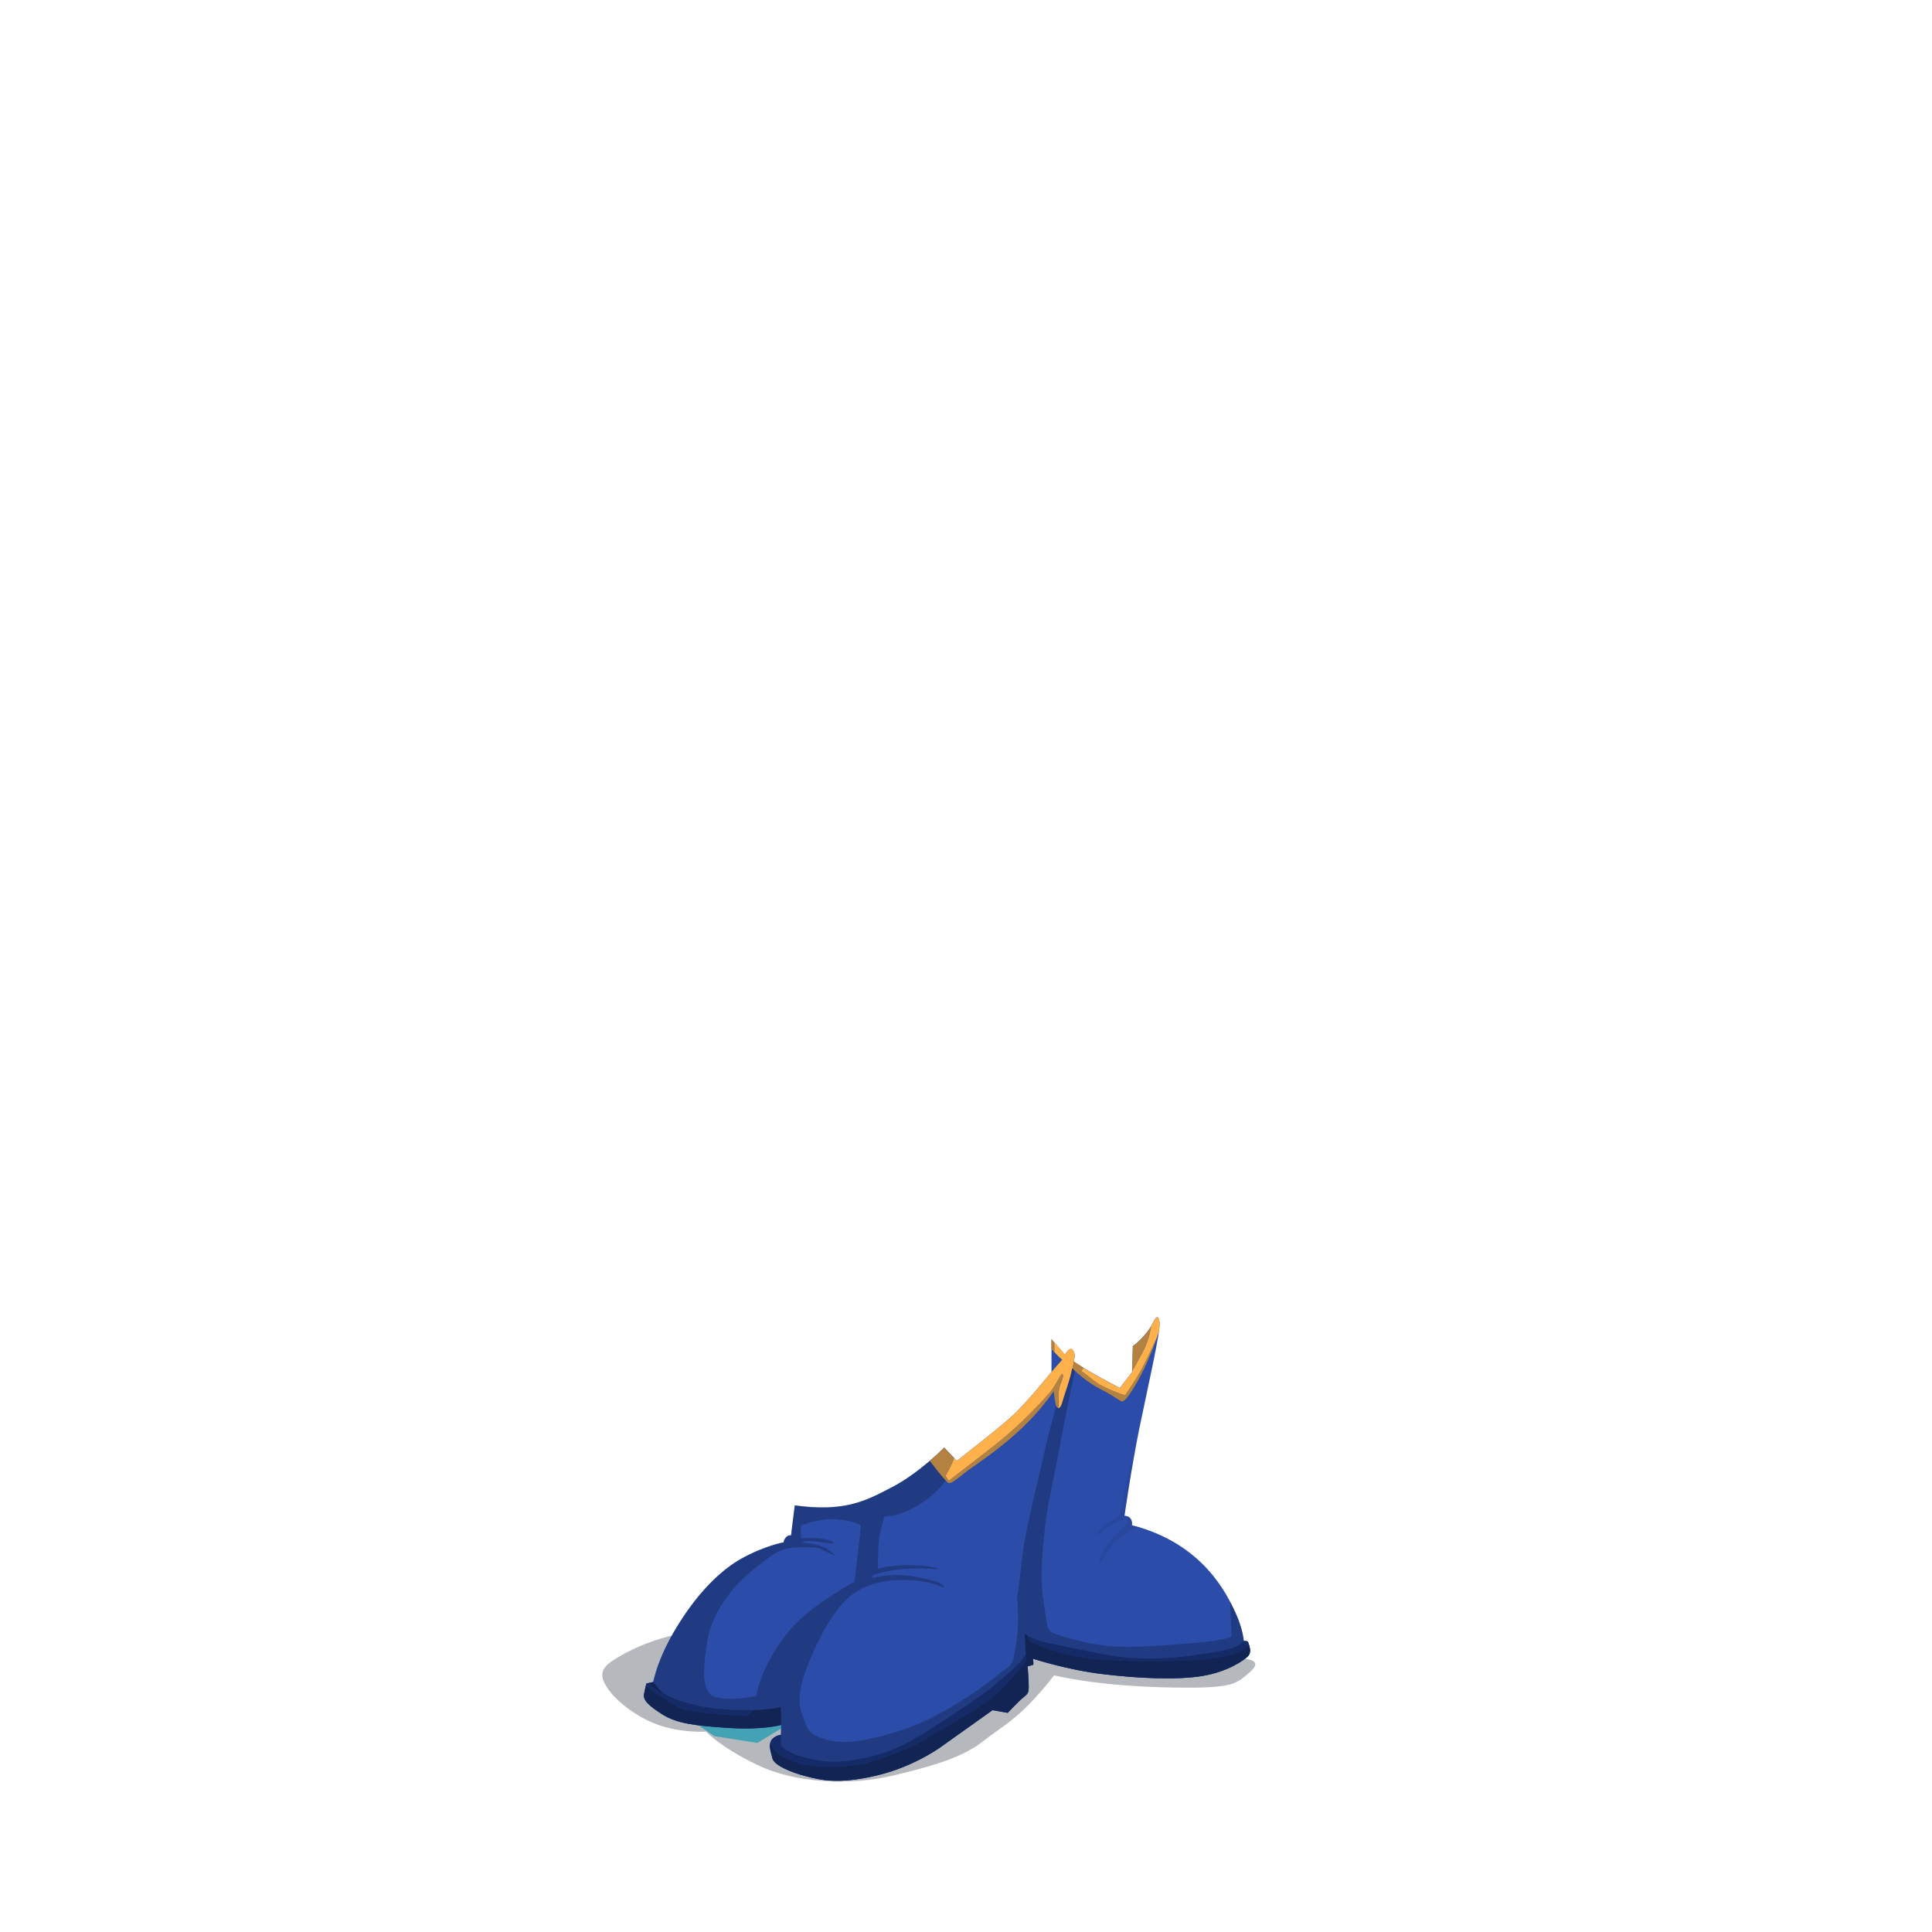 <?xml version="1.0" encoding="utf-8"?>
<!-- Generator: Adobe Illustrator 21.0.2, SVG Export Plug-In . SVG Version: 6.00 Build 0)  -->
<svg version="1.1" id="_x30_8_x5F_Footwear_x5F_Superhero_x5F_Boots_x5F_Main_Asset"
	 xmlns="http://www.w3.org/2000/svg" xmlns:xlink="http://www.w3.org/1999/xlink" x="0px" y="0px" viewBox="0 0 2000 2000"
	 enable-background="new 0 0 2000 2000" xml:space="preserve">
<g>
	<g id="Layer_22">
		<polyline fill="#5CDFF2" points="706.7,1775.1 739.6,1797.3 784,1804.3 830.8,1776 707.2,1769.3 		"/>
	</g>
	<path opacity="0.3" fill="#091426" enable-background="new    " d="M710.8,1689.8c-37.8,6.9-63,20.4-76.5,29.2
		c-13.5,8.8-13.2,16.7-5.7,28.2s26.7,28.5,51.2,37.8c24.6,9.3,51.2,7.6,51.2,7.6s14.4,16,53.3,34.6s94.5,21.7,140.5,10.8
		c46-10.9,73.8-20.2,93.7-36.1s37.6-22.5,72.7-67.6c0,0,41.5,10.6,113,12.4c71.4,1.8,74.4-3,87.3-13.7c13-10.6,11.5-16.1-14.9-16.9
		C1250.4,1715.4,710.8,1689.8,710.8,1689.8z"/>
	<path fill="#2B4CA9" d="M1088.5,1386.4v33.8c0,0-24.5,30.3-38.7,43.8c-14.3,13.5-59.4,48.3-59.4,48.3l-13-13.7
		c0,0-25.9,26.2-53.4,40.6s-49.1,26.3-101.3,19.2l-3.9,31.1c0,0-2.8-1-5.5,2.3c-2.6,3.3-2,4.8-2,4.8s-20.3,3.6-44.4,17.2
		c-16.9,9.6-38.4,28-59.8,60.2c-21.4,32.2-28.3,55.1-31,67.3l-7,1.5c0,0-1.3,4.9-2.5,11.1s5.3,12.2,19.6,21.2
		c14.4,8.9,33,11.5,68.9,13.7s53.5-3.2,53.5-3.2l-0.3,10.3c0,0-7.1,0.9-10,5.9s-0.4,11.4,1.3,18.6c1.8,7.2,19.5,14.5,34.3,18.3
		s32.9,8.9,73.7-0.7s69.2-31.6,69.2-31.6l50.6-36l15.7,2.8c0,0,10.8-11.6,16-15.8s5.8-5,5.7-12.3c-0.1-7.3-1.1-20-1.1-20
		s4.1-1.2,5.4-1.5s0-6.5,0-6.5s35.9,11.7,72.5,16c36.6,4.4,76.3,6.3,103.1,1.9c26.8-4.4,43.9-16.9,47.3-20.6
		c3.3-3.7,1.8-8.2,0.8-12.3s-2.2-3-5.2-3.3c0,0-0.8-12.5-8.8-29.7c-8.1-17.2-32.4-71.2-107-90.2c0,0,1.7-9.2-7.7-9.8
		c0,0,6.6-47.3,15.3-90.2c8.8-42.8,22-100.3,21-109.7c-1-9.3-4.3-5.8-7.3,1s-14.1,19.3-20.4,23.2l-0.8,27l-12.7,16.4
		c0,0-32.3-16.7-47.8-27.3c0,0,2.1-6,0.2-10.2s-4.8-4.4-9.2,3L1088.5,1386.4z"/>
	<g opacity="0.3">
		<path fill="none" d="M891.3,1579.1c0,0-9.2-5.3-27.1-6.3s-35.2,6.7-35.2,6.7l0.2,13c21-1.4,31.7,2.1,33.6,4.3
			c1.9,2.1-2.9,0.9-16.4-0.8s-16.8,1-16.8,1s18.9,0.4,29.3,8.3c10.4,7.9,3.8,4.5-4,1c-7.9-3.4-6-4.7-25.9-4.5s-26.4,4.4-51.4,25
			s-42,49.4-45.3,71.6s-8.4,53.7,8.2,58.4c16.6,4.8,42.4-1.1,42.4-1.1c2.4-18.8,19.7-54.3,42.8-76.7c23.1-22.4,59-41.4,59-41.4
			L891.3,1579.1z"/>
		<path opacity="0.3" fill="#091426" enable-background="new    " d="M1159.5,1568.5c0,0-5.7,3-15,10.2c-9.3,7.3-10.6,12.9-6.6,9.6
			c4-3.2,18.1-15.3,29.5-15.8c0,0,0.4,4.2-6.1,10.4c-6.5,6.2-20.3,19.9-22.6,30.8c-2.3,10.9,2.2,1.8,7.2-7.1s20.9-22,30.1-24.5
			c1.4-0.4,3.2-0.6,5.3-0.7c-3-0.9-6.2-1.8-9.4-2.6c0,0,1.7-9.2-7.7-9.8c0,0,5.1-36.7,12.3-74.7
			C1168.3,1521.5,1164.3,1540.9,1159.5,1568.5z"/>
		<path fill="#091426" d="M1244.7,1734.9c26.8-4.4,43.9-16.9,47.3-20.6c3.3-3.7,1.8-8.2,0.8-12.3c-1-4.1-2.2-3-5.2-3.3
			c0,0-0.8-12.5-8.8-29.7c-1.3-2.7-3-6.4-5.3-10.8l1.3,36.3c0,0-8.2,3.8-37.8,6.2s-61.2,5.4-87,3.4s-59.7-12.4-62.4-14.9
			s-3.5-4.6-5.6-19.7s-5.7-28.1-2.4-66.8c3.3-38.8,7.9-57.2,12.5-79.8c4.6-22.7,11.9-64.2,21.7-108.2l-0.4-3.9
			c-0.7-0.4-1.3-0.9-2-1.3c0,0,2.1-6,0.2-10.2c-0.5-1-1-1.8-1.6-2.3c-5.3,18.2-24.4,84.8-28.1,102.9c-4.3,21-20.8,83.7-23.7,111.7
			c-2.9,28-5.2,41.6-5.2,41.6c1.6,26.7,1.1,35.6-2.1,54.6c-3.2,19.1-4.8,14.9-20.6,28.1c-15.7,13.2-59,42-90.3,52.8
			s-62.4,18.5-83.7,12.3s-19.2-9.9-25.5-25c-6.4-15.1-2.3-34.3,7.1-56.6c9.4-22.3,21.6-47.1,38.3-63.5
			c16.8-16.4,39.8-21.1,65.8-20.2s36.8,10.5,35.1,6.6s-13.4-7.4-34.1-10.8c-20.7-3.5-40.4,2.1-40.4,2.1l1.2-3
			c31.9-10.8,63.7-5.8,66.8-6.1c3.1-0.3-5.9-4-29-4.2s-32.9,3.9-32.9,3.9s0.2-13.3,0.9-26.3c0.7-12.9,6.2-28.2,6.2-28.2
			c18-0.1,36.6-11.8,47.4-20.4c10.7-8.6,17.5-17.9,22-27.7c1.8-4,2.6-8.3,2.9-12l-10.5-11.1c0,0-25.9,26.2-53.4,40.6
			s-49.1,26.3-101.3,19.2l-3.9,31.1c0,0-2.8-1-5.5,2.3c-2.6,3.3-2,4.8-2,4.8s-20.3,3.6-44.4,17.2c-16.9,9.6-38.4,28-59.8,60.2
			c-21.4,32.2-28.3,55.1-31,67.3l-7,1.5c0,0-1.3,4.9-2.5,11.1s5.3,12.2,19.6,21.2c14.4,8.9,33,11.5,68.9,13.7s53.5-3.2,53.5-3.2
			l-0.3,10.3c0,0-7.1,0.9-10,5.9s-0.4,11.4,1.3,18.6c1.8,7.2,19.5,14.5,34.3,18.3s32.9,8.9,73.7-0.7s69.2-31.6,69.2-31.6l50.6-36
			l15.7,2.8c0,0,10.8-11.6,16-15.8c5.1-4.3,5.8-5,5.7-12.3c-0.1-7.3-1.1-20-1.1-20s4.1-1.2,5.4-1.5s0-6.5,0-6.5s35.9,11.7,72.5,16
			C1178.2,1737.4,1218,1739.4,1244.7,1734.9z M782.9,1755.6c0,0-25.8,5.9-42.4,1.1c-16.6-4.8-11.5-36.2-8.2-58.4
			c3.3-22.2,20.2-51,45.3-71.6c25-20.6,31.5-24.8,51.4-25s18,1,25.9,4.5c7.9,3.4,14.5,6.9,4-1c-10.4-7.9-29.3-8.3-29.3-8.3
			s3.3-2.7,16.8-1s18.3,2.9,16.4,0.8c-1.9-2.1-12.6-5.7-33.6-4.3l-0.2-13c0,0,17.4-7.7,35.2-6.7s27.1,6.3,27.1,6.3l-6.7,58.5
			c0,0-35.8,19-59,41.4C802.6,1701.3,785.3,1736.8,782.9,1755.6z"/>
	</g>
	<g>
		<path fill="#FEB04B" d="M1049.8,1464c-14.3,13.5-59.4,48.3-59.4,48.3l-2.8-3c-2.2,7.2-8.9,18.6-8.9,18.6l3.4,5
			c0,0,20.8-15.7,49.5-38.3c28.6-22.6,47.8-45.1,54-51.6s12.3-20.3,13.7-20.5c1.3-0.1,1.9,2.2-0.8,8.6c-2.7,6.4-3.3,12.2-2.6,24.7
			c0,0-0.4,0.4-1.2,1c1.5,1.7,3.5,0.2,5-5.4c1.8-6.8,8.1-23.2,10.2-35c0,0,0.1,0.1,0.4,0.4l1.5-7.2c-0.1-0.1-0.2-0.1-0.3-0.2
			c0,0,2.1-6,0.2-10.2s-4.8-4.4-9.2,3l-11.1-12.7c0,4.4,0,7.9,0,10.1c4.8,5.1,8.2,8,8.2,8l-11,12.5
			C1088.5,1420.2,1064.1,1450.5,1049.8,1464z"/>
		<path fill="#FEB04B" d="M1135.9,1431.9c5.3,3.6,28,13.6,29.2,12s7.3-10.9,12.5-19.1c3.9-6.3,11.2-20.5,19.6-39.2
			c0.9-2.5,1.7-5,2.6-7.5c0.6-4.2,0.8-7.2,0.7-8.8c-1-9.3-4.3-5.8-7.3,1c-0.4,0.9-0.9,1.9-1.6,3c-1.5,9-4.2,18.2-9,27
			c-6.3,11.8-10.7,19.3-10.7,19.3l0,0v0.9l-12.7,16.4c0,0-21.5-11.1-37.8-20.9l-2,3.6C1123.1,1421.5,1130.6,1428.3,1135.9,1431.9z"
			/>
		<path fill="#FEB04B" d="M1182.6,1400.2c4.7-8.9,7.4-18,9-27c-4.3,7-13.3,16.9-18.8,20.2l-0.8,26.1l0,0
			C1172,1419.4,1176.3,1412,1182.6,1400.2z"/>
		<path opacity="0.3" fill="#091426" enable-background="new    " d="M1182.6,1400.2c4.7-8.9,7.4-18,9-27
			c-4.3,7-13.3,16.9-18.8,20.2l-0.8,26.1l0,0C1172,1419.4,1176.3,1412,1182.6,1400.2z"/>
		<path fill="#FEB04B" d="M1139.3,1438c14.8,7.4,20.2,12.6,22.2,12.7s6.1-3.3,16-20.8c6.8-12.1,13.8-27.5,19.8-44.4
			c-8.5,18.7-15.7,33-19.6,39.2c-5.2,8.2-11.2,17.4-12.5,19.1s-23.9-8.4-29.2-12s-12.8-10.4-16.5-12.5l2-3.6
			c-3.6-2.2-6.9-4.3-9.7-6.2l-1.5,7.2C1112.7,1419.2,1126,1431.3,1139.3,1438z"/>
		<path opacity="0.3" fill="#091426" enable-background="new    " d="M1139.3,1438c14.8,7.4,20.2,12.6,22.2,12.7s6.1-3.3,16-20.8
			c6.8-12.1,13.8-27.5,19.8-44.4c-8.5,18.7-15.7,33-19.6,39.2c-5.2,8.2-11.2,17.4-12.5,19.1s-23.9-8.4-29.2-12s-12.8-10.4-16.5-12.5
			l2-3.6c-3.6-2.2-6.9-4.3-9.7-6.2l-1.5,7.2C1112.7,1419.2,1126,1431.3,1139.3,1438z"/>
		<path fill="#FEB04B" d="M1091.3,1389.6l-2.8-3.2v10.2c1,1.1,1.9,2.1,2.8,3C1091.3,1397.5,1091.3,1394,1091.3,1389.6z"/>
		<path opacity="0.3" fill="#091426" enable-background="new    " d="M1091.3,1389.6l-2.8-3.2v10.2c1,1.1,1.9,2.1,2.8,3
			C1091.3,1397.5,1091.3,1394,1091.3,1389.6z"/>
		<path fill="#FEB04B" d="M1098.4,1431.2c2.7-6.4,2.1-8.7,0.8-8.6c-1.3,0.1-7.5,13.9-13.7,20.5c-6.2,6.5-25.4,29-54,51.6
			S982,1533,982,1533l-3.4-5c0,0,6.7-11.4,8.9-18.6l-10.1-10.7c0,0-5.8,5.9-14.8,13.6c12.5,16.5,17,20.9,18.6,22.3
			c1.8,1.5,3.6,1.3,17.3-9.8s60-37.8,92.3-84.8c0,0,1.3,12.2,2.8,15.7c0.3,0.6,0.5,1,0.8,1.4c0.8-0.6,1.2-1,1.2-1
			C1095.1,1443.4,1095.7,1437.6,1098.4,1431.2z"/>
		<path opacity="0.3" fill="#091426" enable-background="new    " d="M1098.4,1431.2c2.7-6.4,2.1-8.7,0.8-8.6
			c-1.3,0.1-7.5,13.9-13.7,20.5c-6.2,6.5-25.4,29-54,51.6S982,1533,982,1533l-3.4-5c0,0,6.7-11.4,8.9-18.6l-10.1-10.7
			c0,0-5.8,5.9-14.8,13.6c12.5,16.5,17,20.9,18.6,22.3c1.8,1.5,3.6,1.3,17.3-9.8s60-37.8,92.3-84.8c0,0,1.3,12.2,2.8,15.7
			c0.3,0.6,0.5,1,0.8,1.4c0.8-0.6,1.2-1,1.2-1C1095.1,1443.4,1095.7,1437.6,1098.4,1431.2z"/>
		<path fill="#152B67" d="M1080.8,1705.5c24.6,8.6,42.4,13.9,107.3,14.1c61.3,0.2,94-3.9,104.8-16.9c-0.1-0.2-0.1-0.5-0.2-0.7
			c-1-4.1-2.2-3-5.2-3.3l0,0c-5.9,7.5-20.2,10.4-52.2,14.9c-32,4.4-54,4-72.6,1.9s-49.9-8.9-73.4-13.8c-14.5-3-22-6.3-25.7-8.3
			C1062.4,1695.8,1060.6,1698.5,1080.8,1705.5z"/>
		<path fill="#152B67" d="M844,1821.9c-32.6-6.6-35.6-15.6-35.6-15.6v-10.5c0,0-7.1,0.9-10,5.9c-0.6,1-0.9,2-1.1,3
			c0.8,1.2,1.7,2.5,2.6,3.8c3.8,5.4,7.9,10.9,27.9,16.9c20,6.1,49.5,2.9,60.4,1.6s51.6-15.1,70-26.6s49.5-28.7,65.7-40.4
			s37.4-38.6,38.9-41.3l-1-7.4l-0.1-0.1l0.1,1.5c0,0-4.8,7.8-13.2,15.1c-8.5,7.3-21,19.4-42.3,33.8c-21.3,14.5-49.9,33.3-68.8,43.4
			C918.5,1815.1,876.6,1828.6,844,1821.9z"/>
		<path fill="#152B67" d="M684,1751.5c-3.3-0.3-9.8-6.5-12.5-9.3l-2.3,0.5c0,0-0.2,0.7-0.5,1.9c1.3,2.3,9.7,7.8,21.8,15.8
			c13.1,8.7,14.9,9.7,36.3,12.4c21.4,2.8,46.6,3.4,46.6,3.4l6.7-6.1c-19.2,0.6-42.8-0.8-58.9-4.7c-18.2-4.4-28.4-8-36-14.2
			C684.9,1751.4,684.5,1751.5,684,1751.5z"/>
		<path fill="#152B67" d="M684,1751.5c0.5,0,0.9,0,1.2-0.3c-3.4-2.7-6.2-6-9-10l0,0l-4.7,1C674.2,1745,680.7,1751.2,684,1751.5z"/>
		<path opacity="0.3" fill="#091426" enable-background="new    " d="M684,1751.5c0.5,0,0.9,0,1.2-0.3c-3.4-2.7-6.2-6-9-10l0,0
			l-4.7,1C674.2,1745,680.7,1751.2,684,1751.5z"/>
		<path fill="#152B67" d="M726.8,1772.8c-21.4-2.8-23.2-3.8-36.3-12.4c-12.1-8-20.5-13.5-21.8-15.8c-0.5,2-1.3,5.4-2,9.3
			c-1.2,6.2,5.3,12.2,19.6,21.2c14.4,8.9,33,11.5,68.9,13.7s53.5-3.2,53.5-3.2l0,0l0,0l-0.5-18.6c-5.7,1.8-16.1,2.9-28.1,3.3
			l-6.7,6.1C773.4,1776.2,748.1,1775.6,726.8,1772.8z"/>
		<path opacity="0.3" fill="#091426" enable-background="new    " d="M726.8,1772.8c-21.4-2.8-23.2-3.8-36.3-12.4
			c-12.1-8-20.5-13.5-21.8-15.8c-0.5,2-1.3,5.4-2,9.3c-1.2,6.2,5.3,12.2,19.6,21.2c14.4,8.9,33,11.5,68.9,13.7s53.5-3.2,53.5-3.2
			l0,0l0,0l-0.5-18.6c-5.7,1.8-16.1,2.9-28.1,3.3l-6.7,6.1C773.4,1776.2,748.1,1775.6,726.8,1772.8z"/>
		<path fill="#152B67" d="M1062.7,1718.7c-1.5,2.7-22.7,29.5-38.9,41.3s-47.3,28.9-65.7,40.4s-59.2,25.3-70,26.6
			c-10.9,1.3-40.4,4.5-60.4-1.6s-24.2-11.5-27.9-16.9c-0.9-1.3-1.8-2.5-2.6-3.8c-0.9,4.5,1,9.8,2.5,15.6
			c1.8,7.2,19.5,14.5,34.3,18.3s32.9,8.9,73.7-0.7s69.2-31.6,69.2-31.6l50.6-36l15.7,2.8c0,0,10.8-11.6,16-15.8
			c5.1-4.3,5.8-5,5.7-12.3c-0.1-7.3-1.1-20-1.1-20s4.1-1.2,5.4-1.5s0-6.5,0-6.5s35.9,11.7,72.5,16c36.6,4.4,76.3,6.3,103.1,1.9
			c26.8-4.4,43.9-16.9,47.3-20.6c3.1-3.5,2-7.7,1-11.6c-10.9,13-43.6,17.1-104.8,16.9c-64.9-0.2-82.7-5.5-107.3-14.1
			c-20.2-7-18.4-9.8-17.1-12.1c-2.3-1.3-3.1-2.1-3.1-2.1l1,20l0.1,0.1L1062.7,1718.7z"/>
		<path opacity="0.3" fill="#091426" enable-background="new    " d="M1062.7,1718.7c-1.5,2.7-22.7,29.5-38.9,41.3
			s-47.3,28.9-65.7,40.4s-59.2,25.3-70,26.6c-10.9,1.3-40.4,4.5-60.4-1.6s-24.2-11.5-27.9-16.9c-0.9-1.3-1.8-2.5-2.6-3.8
			c-0.9,4.5,1,9.8,2.5,15.6c1.8,7.2,19.5,14.5,34.3,18.3s32.9,8.9,73.7-0.7s69.2-31.6,69.2-31.6l50.6-36l15.7,2.8
			c0,0,10.8-11.6,16-15.8c5.1-4.3,5.8-5,5.7-12.3c-0.1-7.3-1.1-20-1.1-20s4.1-1.2,5.4-1.5s0-6.5,0-6.5s35.9,11.7,72.5,16
			c36.6,4.4,76.3,6.3,103.1,1.9c26.8-4.4,43.9-16.9,47.3-20.6c3.1-3.5,2-7.7,1-11.6c-10.9,13-43.6,17.1-104.8,16.9
			c-64.9-0.2-82.7-5.5-107.3-14.1c-20.2-7-18.4-9.8-17.1-12.1c-2.3-1.3-3.1-2.1-3.1-2.1l1,20l0.1,0.1L1062.7,1718.7z"/>
	</g>
</g>
</svg>
